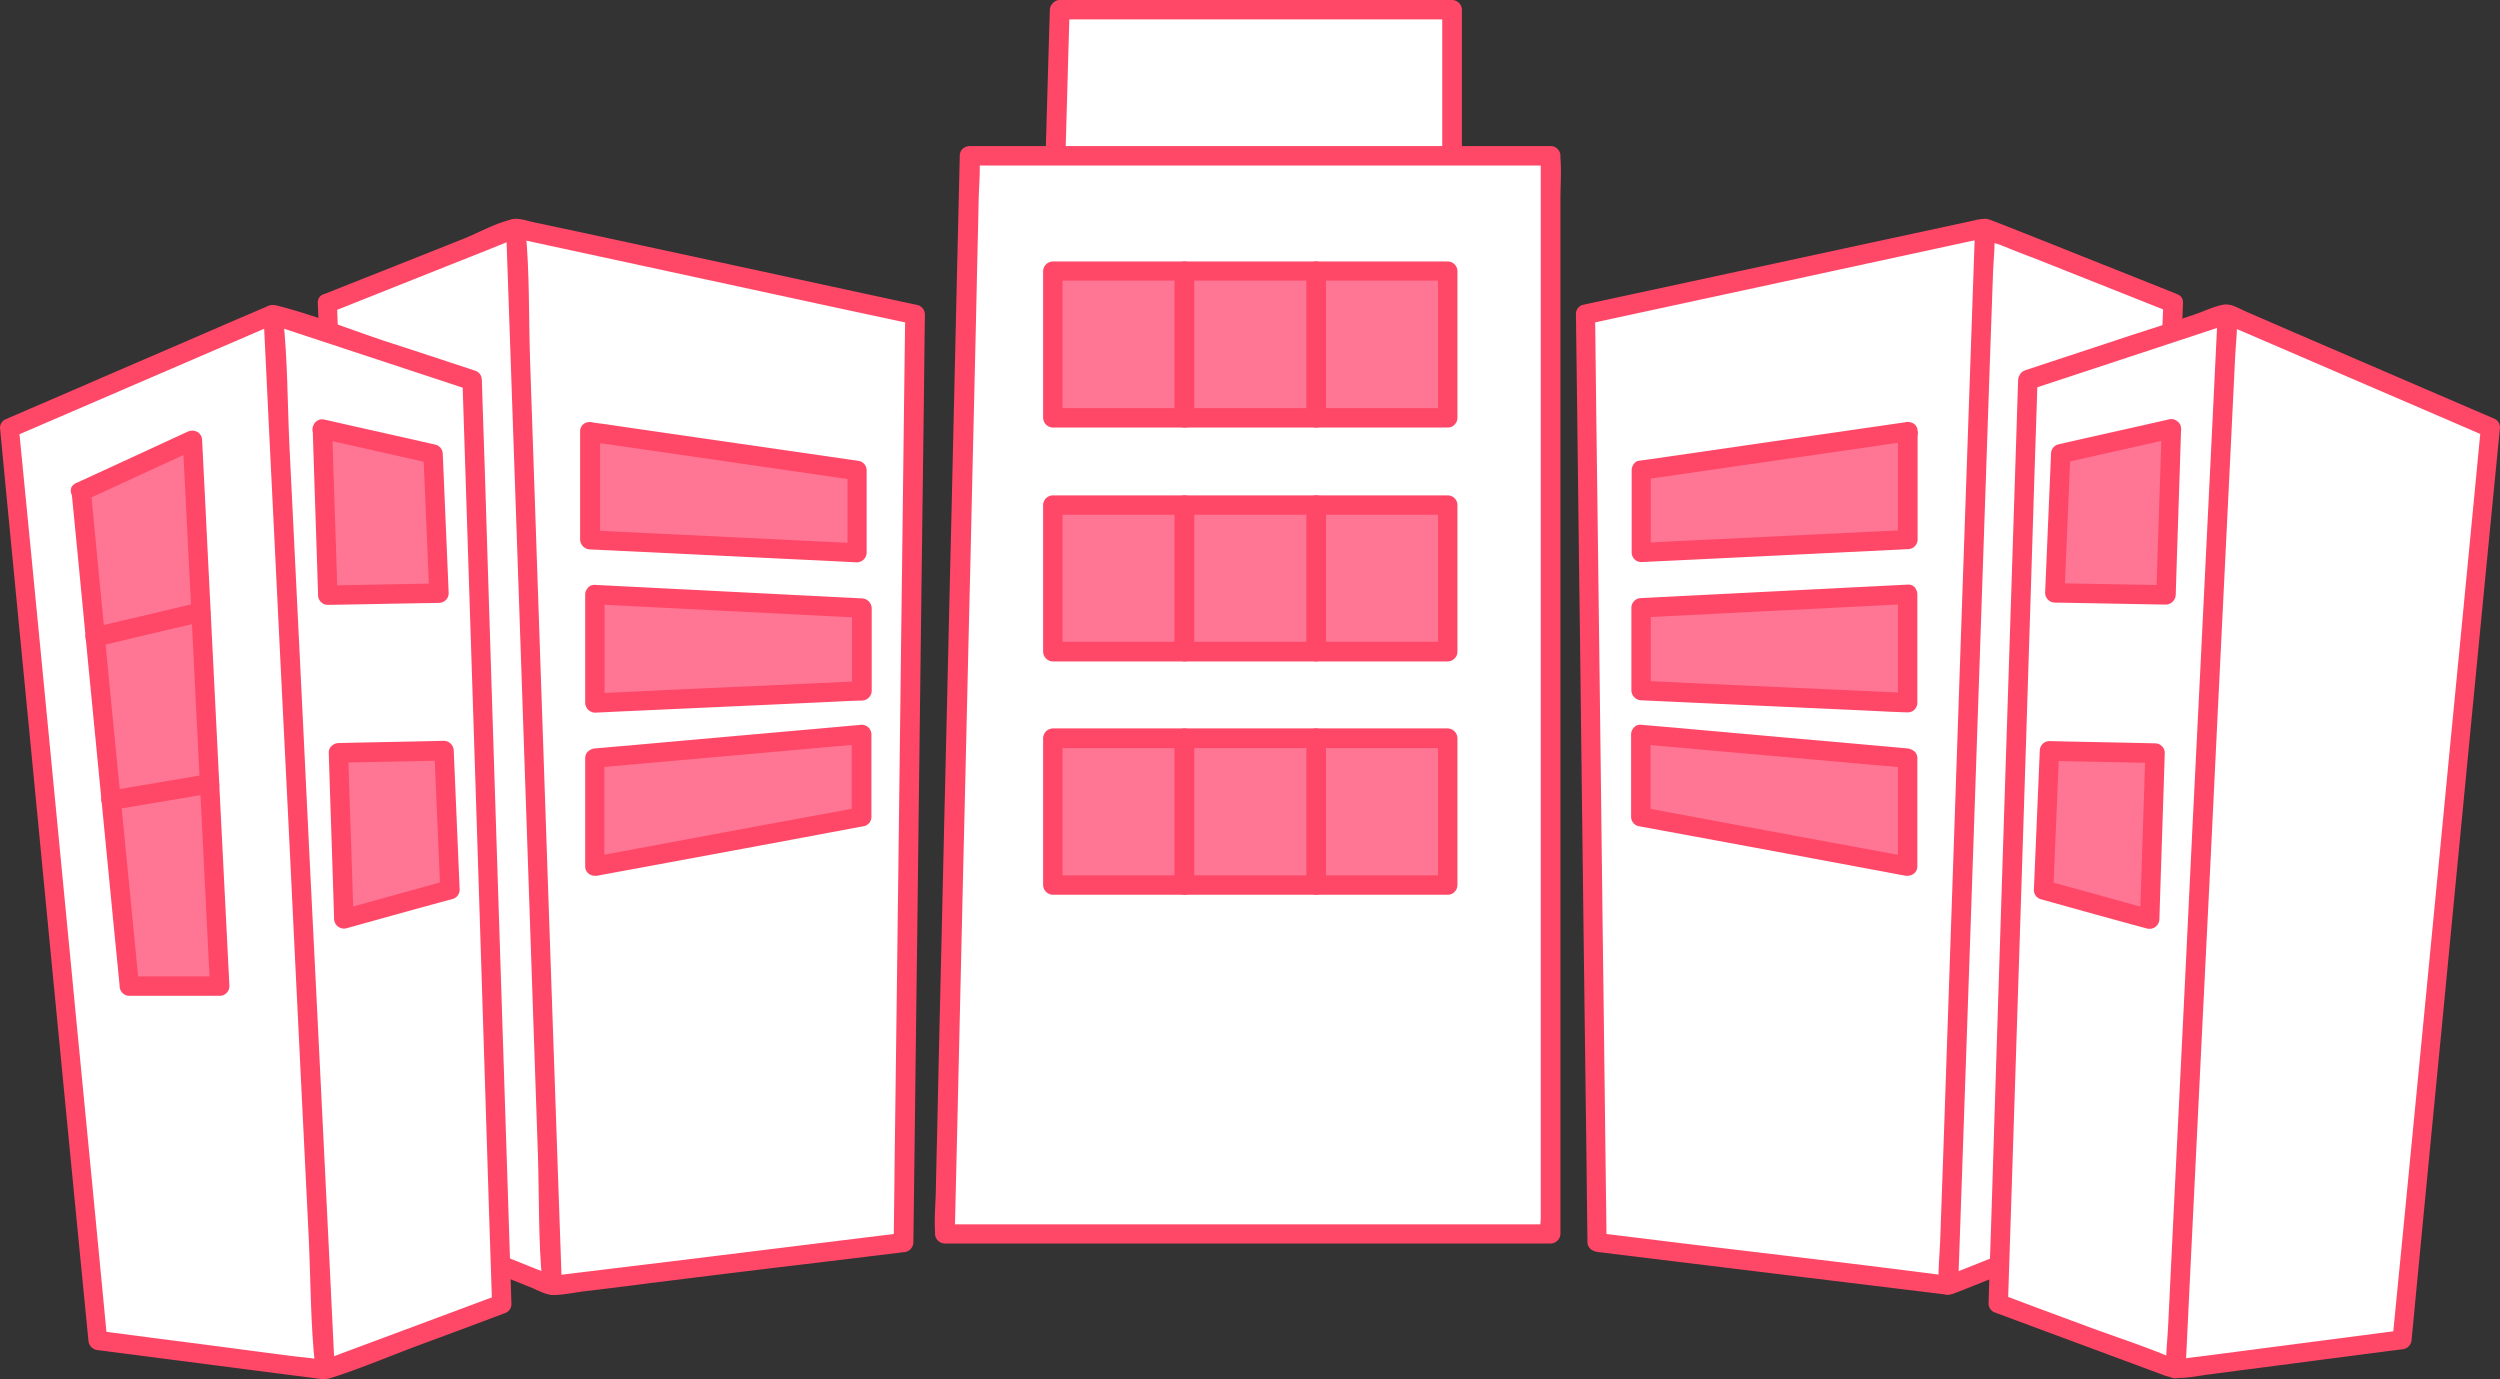 <svg xmlns="http://www.w3.org/2000/svg" viewBox="0 0 888.22 489.96"><rect x="0" y="0" width="888.22" height="489.96" fill="#333333" stroke="none"/><defs><style>.cls-1{fill:#fff;}.cls-2{fill:#ff4867;}.cls-3{fill:none;}.cls-4{fill:#ff7694;}</style></defs><title>アセット 1</title><g id="レイヤー_2" data-name="レイヤー 2"><g id="レイヤー_1-2" data-name="レイヤー 1"><polygon class="cls-1" points="376.51 3.5 370.51 205.4 515.81 205.4 515.81 3.5 376.51 3.5"/><path class="cls-2" d="M373,3.5c-.7,22.7-1.3,45.3-2,68q-1.65,54.45-3.2,109c-.2,8.3-.5,16.6-.7,24.9a3.48,3.48,0,0,0,3.5,3.5h145.3a3.54,3.54,0,0,0,3.5-3.5V3.5a3.54,3.54,0,0,0-3.5-3.5H376.61c-4.4,0-4.4,6.9,0,6.9h139.3c-1.1-1.2-2.3-2.3-3.5-3.4V205.4c1.2-1.1,2.3-2.3,3.5-3.4H370.61c1.1,1.1,2.3,2.3,3.5,3.4.7-22.7,1.3-45.3,2-68q1.65-54.45,3.2-109c.2-8.3.5-16.6.7-24.9C380.11-.9,373.21-.9,373,3.5Z"/><polygon class="cls-1" points="116.31 107.7 129.21 430 196.11 456.6 321.11 441.3 325.11 111.7 183.21 81.1 116.31 107.7"/><path class="cls-2" d="M112.91,107.7c1.5,36.4,2.9,72.7,4.4,109.1l6.9,173.7c.5,13.2,1.1,26.4,1.6,39.6a3.68,3.68,0,0,0,2.5,3.3c12.4,4.9,24.8,9.8,37.2,14.8,7.7,3.1,15.4,6.1,23.1,9.2,2.5,1,5.3,2.7,8,2.7,3.8,0,7.9-1,11.7-1.4,7.5-.9,15-1.8,22.4-2.8,18.6-2.3,37.1-4.6,55.7-6.8l34.6-4.2a3.61,3.61,0,0,0,3.5-3.5c.5-37.1.9-74.2,1.4-111.3q1.05-88.8,2.2-177.5c.2-13.6.3-27.3.5-40.9a3.54,3.54,0,0,0-2.5-3.3c-29.8-6.4-59.5-12.9-89.3-19.3-15.7-3.4-31.3-6.8-47-10.1-2.4-.5-5.3-1.6-7.7-1.1-5.7,1.2-11.7,4.6-17.1,6.8-16.5,6.6-33,13.1-49.6,19.7-4.1,1.6-2.3,8.3,1.8,6.7,14.1-5.6,28.1-11.2,42.2-16.8,7.3-2.9,14.7-5.8,22-8.8a9.17,9.17,0,0,0,2.3-.9c.7-.8-1.1,0-1.3-.1.6.5,2.5.5,3.2.7l102.7,22.2c11.9,2.6,23.8,5.1,35.8,7.7-.8-1.1-1.7-2.2-2.5-3.3-.5,37.1-.9,74.2-1.4,111.3q-1.05,88.8-2.2,177.5c-.2,13.6-.3,27.3-.5,40.9L321,438l-82.9,10.2-39.5,4.8a21.31,21.31,0,0,1-2.5.3c2,0-1.4-.8-2.2-1.1-6.8-2.7-13.5-5.4-20.3-8.1-14.5-5.8-29-11.5-43.5-17.3.8,1.1,1.7,2.2,2.5,3.3-1.5-36.4-2.9-72.7-4.4-109.1l-6.9-173.7c-.5-13.2-1.1-26.4-1.6-39.6C119.61,103.2,112.71,103.2,112.91,107.7Z"/><polygon class="cls-1" points="344.41 55.3 335.61 438.1 550.81 438.1 550.81 55.3 344.41 55.3"/><path class="cls-2" d="M341,55.3c-.3,12.6-.6,25.3-.9,37.9-.7,30.5-1.4,61.1-2.1,91.6-.9,36.8-1.7,73.6-2.6,110.4-.7,32-1.5,63.9-2.2,95.9-.2,10.5-.5,21-.7,31.5-.1,4.9-.6,10-.3,15v.7a3.54,3.54,0,0,0,3.5,3.5h215.2a3.54,3.54,0,0,0,3.5-3.5V71c0-4.9.4-10,0-15v-.7a3.46,3.46,0,0,0-3.5-3.4H344.61c-4.4,0-4.4,6.9,0,6.9h206.3c-1.1-1.1-2.3-2.3-3.5-3.4V432.5c0,1.5-.4,3.7,0,5.2v.7c1.2-1.1,2.3-2.3,3.5-3.4H335.71c1.1,1.1,2.3,2.3,3.5,3.4.3-12.6.6-25.3.9-37.9.7-30.5,1.4-61.1,2.1-91.6.9-36.8,1.7-73.6,2.6-110.4.7-32,1.5-63.9,2.2-95.9.2-10.5.5-21,.7-31.5.1-4.9.6-10,.3-15v-.7C348,50.8,341.11,50.8,341,55.3Z"/><line class="cls-3" x1="183.21" y1="81.1" x2="196.11" y2="456.6"/><path class="cls-2" d="M179.81,81.1c.4,12.4.9,24.9,1.3,37.3,1,29.9,2.1,59.7,3.1,89.6,1.2,36.1,2.5,72.3,3.7,108.4,1.1,31.3,2.1,62.6,3.2,93.8.5,15.2.1,30.7,1.6,45.8v.6c.2,4.4,7.1,4.4,6.9,0-.4-12.4-.9-24.9-1.3-37.3-1-29.9-2.1-59.7-3.1-89.6-1.2-36.1-2.5-72.3-3.7-108.4-1.1-31.3-2.1-62.6-3.2-93.8-.5-15.2-.1-30.7-1.6-45.8v-.6c-.2-4.5-7.1-4.5-6.9,0Z"/><polygon class="cls-1" points="772.11 107.7 759.21 430 692.31 456.6 567.31 441.3 563.31 111.7 705.21 81.1 772.11 107.7"/><path class="cls-2" d="M768.61,107.7c-1.5,36.4-2.9,72.7-4.4,109.1l-6.9,173.7c-.5,13.2-1.1,26.4-1.6,39.6.8-1.1,1.7-2.2,2.5-3.3-12.4,4.9-24.8,9.8-37.2,14.8-7.6,3-15.2,6.1-22.8,9.1-2,.8-4.1,1.6-6.1,2.4-1.5.7.9.3-.6.1-30-3.9-60-7.4-90-11l-34.2-4.2c1.1,1.2,2.3,2.3,3.5,3.5-.5-37.1-.9-74.2-1.4-111.3q-1.05-88.8-2.2-177.5c-.2-13.6-.3-27.3-.5-40.9-.8,1.1-1.7,2.2-2.5,3.3,29.4-6.4,58.9-12.7,88.3-19.1l47.1-10.2c1.7-.4,3.5-.6,5.2-1.1.2-.1.9-.1,1.1-.2-.1.1-1.9-.6-1.2.1,1,1.2,4.8,1.9,6.2,2.5,3.7,1.5,7.4,3,11.2,4.4q24.6,9.75,49.1,19.5c4.1,1.6,5.9-5,1.8-6.7-14.2-5.7-28.4-11.3-42.6-17-7.3-2.9-14.6-5.8-22-8.7a10.22,10.22,0,0,0-6.9-.3l-102.9,22.2-36.2,7.8a3.31,3.31,0,0,0-2.5,3.3c.5,37.1.9,74.2,1.4,111.3q1.05,88.8,2.2,177.5c.2,13.6.3,27.3.5,40.9,0,2,1.6,3.2,3.5,3.5l83.4,10.2,39.4,4.8c2.4.3,3.6-.1,5.9-1,6.7-2.7,13.4-5.3,20-8,14.7-5.8,29.3-11.7,44-17.5a3.51,3.51,0,0,0,2.5-3.3c1.5-36.4,2.9-72.7,4.4-109.1L774,147.2c.5-13.2,1.1-26.4,1.6-39.6C775.71,103.2,768.81,103.2,768.61,107.7Z"/><line class="cls-3" x1="705.21" y1="81.1" x2="692.31" y2="456.6"/><path class="cls-2" d="M701.71,81.1c-.4,12.4-.9,24.9-1.3,37.3-1,29.9-2.1,59.7-3.1,89.6-1.2,36.1-2.5,72.3-3.7,108.4-1.1,31.3-2.1,62.6-3.2,93.8-.4,10.3-.7,20.7-1.1,31-.2,4.9-.8,10-.5,14.9v.6c-.2,4.4,6.7,4.4,6.9,0,.4-12.4.9-24.9,1.3-37.3,1-29.9,2.1-59.7,3.1-89.6,1.2-36.1,2.5-72.3,3.7-108.4,1.1-31.3,2.1-62.6,3.2-93.8.4-10.3.7-20.7,1.1-31,.2-4.9.8-10,.5-14.9v-.6c.2-4.5-6.7-4.5-6.9,0Z"/><rect class="cls-4" x="374.11" y="96.3" width="46.7" height="52.1"/><path class="cls-2" d="M420.81,145h-46.7l3.4,3.4V96.3l-3.4,3.4h46.7c-1.2-1.1-2.3-2.3-3.5-3.4v52.1c0,4.4,6.9,4.4,6.9,0V96.3a3.44,3.44,0,0,0-3.4-3.4h-46.7a3.52,3.52,0,0,0-3.5,3.4v52.1a3.54,3.54,0,0,0,3.5,3.5h46.7C425.31,151.9,425.31,145,420.81,145Z"/><rect class="cls-4" x="420.81" y="96.3" width="46.7" height="52.1"/><path class="cls-2" d="M467.61,145h-46.7l3.4,3.4V96.3l-3.4,3.4h46.7l-3.4-3.4v52.1c0,4.4,6.9,4.4,6.9,0V96.3a3.46,3.46,0,0,0-3.5-3.4h-46.7a3.52,3.52,0,0,0-3.5,3.4v52.1a3.54,3.54,0,0,0,3.5,3.5h46.7C472,151.9,472,145,467.61,145Z"/><rect class="cls-4" x="467.61" y="96.3" width="46.7" height="52.1"/><path class="cls-2" d="M514.31,145h-46.7c1.2,1.1,2.3,2.3,3.5,3.4V96.3c-1.1,1.1-2.3,2.3-3.5,3.4h46.7l-3.4-3.4v52.1c0,4.4,6.9,4.4,6.9,0V96.3a3.46,3.46,0,0,0-3.5-3.4h-46.7a3.44,3.44,0,0,0-3.4,3.4v52.1a3.52,3.52,0,0,0,3.4,3.5h46.7C518.81,151.9,518.81,145,514.31,145Z"/><rect class="cls-4" x="374.11" y="179.3" width="46.7" height="52.1"/><path class="cls-2" d="M420.81,228h-46.7c1.1,1.2,2.3,2.3,3.4,3.5V179.4c-1.1,1.2-2.3,2.3-3.4,3.5h46.7c-1.2-1.1-2.3-2.3-3.5-3.5v52.1c0,4.4,6.9,4.4,6.9,0V179.4a3.44,3.44,0,0,0-3.4-3.4h-46.7a3.52,3.52,0,0,0-3.5,3.4v52.1a3.54,3.54,0,0,0,3.5,3.5h46.7C425.31,234.9,425.31,228,420.81,228Z"/><rect class="cls-4" x="420.81" y="179.3" width="46.7" height="52.1"/><path class="cls-2" d="M467.61,228h-46.7c1.1,1.2,2.3,2.3,3.4,3.5V179.4c-1.1,1.2-2.3,2.3-3.4,3.5h46.7c-1.1-1.1-2.3-2.3-3.4-3.5v52.1c0,4.4,6.9,4.4,6.9,0V179.4a3.46,3.46,0,0,0-3.5-3.4h-46.7a3.52,3.52,0,0,0-3.5,3.4v52.1a3.54,3.54,0,0,0,3.5,3.5h46.7C472,234.9,472,228,467.61,228Z"/><rect class="cls-4" x="467.61" y="179.3" width="46.7" height="52.1"/><path class="cls-2" d="M514.31,228h-46.7l3.5,3.5V179.4c-1.1,1.2-2.3,2.3-3.5,3.5h46.7c-1.1-1.1-2.3-2.3-3.4-3.5v52.1c0,4.4,6.9,4.4,6.9,0V179.4a3.46,3.46,0,0,0-3.5-3.4h-46.7a3.44,3.44,0,0,0-3.4,3.4v52.1a3.52,3.52,0,0,0,3.4,3.5h46.7C518.81,234.9,518.81,228,514.31,228Z"/><rect class="cls-4" x="374.11" y="262.4" width="46.7" height="52.1"/><path class="cls-2" d="M420.81,311h-46.7l3.4,3.4V262.3c-1.1,1.1-2.3,2.3-3.4,3.5h46.7l-3.5-3.5v52.1c0,4.4,6.9,4.4,6.9,0V262.3a3.52,3.52,0,0,0-3.4-3.5h-46.7a3.54,3.54,0,0,0-3.5,3.5v52.1a3.54,3.54,0,0,0,3.5,3.5h46.7C425.31,317.9,425.31,311,420.81,311Z"/><rect class="cls-4" x="420.81" y="262.4" width="46.7" height="52.1"/><path class="cls-2" d="M467.61,311h-46.7l3.4,3.4V262.3c-1.1,1.1-2.3,2.3-3.4,3.5h46.7c-1.1-1.2-2.3-2.3-3.4-3.5v52.1c0,4.4,6.9,4.4,6.9,0V262.3a3.54,3.54,0,0,0-3.5-3.5h-46.7a3.54,3.54,0,0,0-3.5,3.5v52.1a3.54,3.54,0,0,0,3.5,3.5h46.7C472,317.9,472,311,467.61,311Z"/><rect class="cls-4" x="467.61" y="262.4" width="46.7" height="52.1"/><path class="cls-2" d="M514.31,311h-46.7c1.2,1.1,2.3,2.3,3.5,3.4V262.3l-3.5,3.5h46.7c-1.1-1.2-2.3-2.3-3.4-3.5v52.1c0,4.4,6.9,4.4,6.9,0V262.3a3.54,3.54,0,0,0-3.5-3.5h-46.7a3.46,3.46,0,0,0-3.4,3.5v52.1a3.52,3.52,0,0,0,3.4,3.5h46.7C518.81,317.9,518.81,311,514.31,311Z"/><polygon class="cls-1" points="167.91 135.1 97.01 111.7 3.51 152 34.91 476 115.51 486.5 178.41 463.1 167.91 135.1"/><path class="cls-2" d="M168.81,131.7c-10.6-3.5-21.1-7-31.7-10.4-12.6-4.2-25.3-9.3-38.2-12.6-2.4-.6-4,.2-6.2,1.1-4.8,2.1-9.6,4.1-14.4,6.2-15.2,6.6-30.4,13.1-45.6,19.7-10.3,4.5-20.7,8.9-31,13.4a3.29,3.29,0,0,0-1.7,3Q5.26,207,10.61,261.8q8.4,87.3,16.9,174.6c1.3,13.3,2.6,26.5,3.9,39.8a3.68,3.68,0,0,0,3.5,3.5l64.9,8.4c4.4.6,8.8,1.1,13.1,1.7a10.17,10.17,0,0,0,4.6-.2c10.7-3.4,21.2-7.9,31.7-11.8,10-3.7,20-7.4,30-11.2a3.42,3.42,0,0,0,2.5-3.3c-1.2-37.2-2.4-74.3-3.6-111.5q-2.85-88.05-5.6-176.2c-.4-13.4-.9-26.9-1.3-40.3-.1-4.4-7-4.4-6.9,0,1.2,37.2,2.4,74.3,3.6,111.5q2.85,88.05,5.6,176.2c.4,13.4.9,26.9,1.3,40.3.8-1.1,1.7-2.2,2.5-3.3-19.9,7.4-39.7,14.8-59.6,22.2a18.15,18.15,0,0,1-3,1.1c-.1,0,1.1.2-.4-.1-3.6-.8-7.5-1-11.2-1.5-13.3-1.7-26.5-3.5-39.8-5.2-9.5-1.2-19-2.5-28.6-3.7l3.4,3.4q-5.25-54.9-10.6-109.7-8.4-87.3-16.9-174.6c-1.3-13.3-2.6-26.5-3.9-39.8-.6,1-1.1,2-1.7,3,27.2-11.7,54.5-23.5,81.7-35.2,3.9-1.7,7.9-3.4,11.8-5.1l-2.7.3c23.6,7.8,47.3,15.6,70.9,23.4C171.21,139.8,173,133.1,168.81,131.7Z"/><line class="cls-3" x1="97.01" y1="111.7" x2="115.51" y2="486.5"/><path class="cls-2" d="M93.61,111.7c.6,12.4,1.2,24.9,1.8,37.3q2.25,44.85,4.4,89.6c1.8,36,3.6,71.9,5.3,107.9,1.5,31.2,3.1,62.5,4.6,93.7.7,15.1.6,30.5,2.3,45.6v.6c.2,4.4,7.1,4.4,6.9,0-.6-12.4-1.2-24.9-1.8-37.3q-2.25-44.85-4.4-89.6c-1.8-36-3.6-71.9-5.3-107.9-1.5-31.2-3.1-62.5-4.6-93.7-.7-15.1-.6-30.5-2.3-45.6v-.6c-.3-4.4-7.2-4.5-6.9,0Z"/><polygon class="cls-1" points="720.51 135.1 791.41 111.7 884.91 152 853.51 476 772.91 486.5 710.01 463.1 720.51 135.1"/><path class="cls-2" d="M721.41,138.4c23.6-7.8,47.3-15.6,70.9-23.4l-2.7-.3c27.2,11.7,54.5,23.5,81.7,35.2,3.9,1.7,7.9,3.4,11.8,5.1-.6-1-1.1-2-1.7-3q-5.25,54.9-10.6,109.7-8.4,87.3-16.9,174.6c-1.3,13.3-2.6,26.5-3.9,39.8,1.1-1.2,2.3-2.3,3.4-3.5l-64.5,8.4c-4.4.6-8.8,1.1-13.2,1.7a27,27,0,0,1-2.8.4c1.2,0,.4.1-.6-.4-10.2-4.4-21-7.8-31.4-11.7-10-3.7-20-7.4-30-11.2.8,1.1,1.7,2.2,2.5,3.3,1.2-37.2,2.4-74.3,3.6-111.5q2.85-88.05,5.6-176.2c.4-13.4.9-26.9,1.3-40.3.1-4.4-6.8-4.4-6.9,0-1.2,37.2-2.4,74.3-3.6,111.5q-2.85,88.05-5.6,176.2c-.4,13.4-.9,26.9-1.3,40.3a3.42,3.42,0,0,0,2.5,3.3c19.9,7.4,39.9,14.8,59.8,22.2,5.2,1.9,10,.5,15.5-.2,13.5-1.8,27-3.5,40.5-5.3,9.5-1.2,19-2.5,28.6-3.7a3.58,3.58,0,0,0,3.4-3.4q5.25-54.9,10.6-109.7,8.4-87.3,16.9-174.6c1.3-13.3,2.6-26.5,3.9-39.8a3.4,3.4,0,0,0-1.7-3L814.81,118c-5.5-2.4-11.1-4.8-16.6-7.2-2.3-1-5.4-2.9-7.9-2.6-3.5.5-7.2,2.4-10.5,3.5-7.5,2.5-15,5-22.6,7.4-12.6,4.2-25.2,8.3-37.8,12.5C715.41,133.1,717.21,139.8,721.41,138.4Z"/><line class="cls-3" x1="791.41" y1="111.7" x2="772.91" y2="486.5"/><path class="cls-2" d="M787.91,111.7c-.6,12.4-1.2,24.9-1.8,37.3q-2.25,44.85-4.4,89.6c-1.8,36-3.6,71.9-5.3,107.9-1.5,31.2-3.1,62.5-4.6,93.7l-1.5,30.9c-.2,4.8-.9,9.8-.7,14.7v.6c-.2,4.4,6.7,4.4,6.9,0,.6-12.4,1.2-24.9,1.8-37.3q2.25-44.85,4.4-89.6c1.8-36,3.6-71.9,5.3-107.9,1.5-31.2,3.1-62.5,4.6-93.7l1.5-30.9c.2-4.8.9-9.8.7-14.7v-.6c.3-4.5-6.6-4.4-6.9,0Z"/><polygon class="cls-4" points="209.61 153.3 209.61 191.7 304.41 196.2 304.41 167 209.61 153.3"/><path class="cls-2" d="M206.11,153.3v38.4a3.61,3.61,0,0,0,3.5,3.5c27.7,1.3,55.4,2.7,83,4l11.8.6a3.52,3.52,0,0,0,3.5-3.4V167.1a3.45,3.45,0,0,0-2.5-3.3l-82.9-12c-4-.6-8-1.2-12-1.7-4.3-.6-6.2,6-1.8,6.7l82.9,12c4,.6,8,1.2,12,1.7-.8-1.1-1.7-2.2-2.5-3.3v29.3l3.5-3.5c-27.7-1.3-55.4-2.7-83-4l-11.8-.6,3.4,3.4V153.4C213,148.8,206.11,148.8,206.11,153.3Z"/><polygon class="cls-4" points="211.41 211.3 211.41 249.7 306.21 245.4 306.21 216.1 211.41 211.3"/><path class="cls-2" d="M207.91,211.3v38.4a3.61,3.61,0,0,0,3.5,3.5c27.7-1.3,55.4-2.5,83-3.8,3.9-.2,7.9-.4,11.8-.5a3.54,3.54,0,0,0,3.5-3.5V216.1a3.61,3.61,0,0,0-3.5-3.5l-83-4.2-11.8-.6c-4.4-.2-4.4,6.7,0,6.9l83,4.2,11.8.6c-1.2-1.1-2.3-2.3-3.5-3.4v29.3c1.2-1.1,2.3-2.3,3.5-3.4-27.7,1.3-55.4,2.5-83,3.8-3.9.2-7.9.4-11.8.5,1.1,1.2,2.3,2.3,3.4,3.5V211.4C214.81,206.9,207.91,206.9,207.91,211.3Z"/><polygon class="cls-4" points="211.41 269.4 211.41 307.8 306.21 290.3 306.21 261 211.41 269.4"/><path class="cls-2" d="M207.91,269.4v38.4c0,2.4,2.2,3.7,4.4,3.3,27.7-5.1,55.3-10.2,83-15.4,3.9-.7,7.9-1.5,11.8-2.2a3.42,3.42,0,0,0,2.5-3.3V260.9a3.46,3.46,0,0,0-3.5-3.4c-27.7,2.5-55.4,4.9-83,7.4-3.9.3-7.9.7-11.8,1-4.4.4-4.4,7.3,0,6.9,27.7-2.5,55.4-4.9,83-7.4,3.9-.3,7.9-.7,11.8-1-1.2-1.1-2.3-2.3-3.5-3.5v29.3c.8-1.1,1.7-2.2,2.5-3.3-27.7,5.1-55.3,10.2-83,15.4-3.9.7-7.9,1.5-11.8,2.2,1.5,1.1,2.9,2.2,4.4,3.3V269.4C214.81,265,207.91,265,207.91,269.4Z"/><polygon class="cls-4" points="677.81 153.3 677.81 191.7 583.01 196.2 583.01 167 677.81 153.3"/><path class="cls-2" d="M674.31,153.3v38.4c1.1-1.1,2.3-2.3,3.5-3.4-27.7,1.3-55.4,2.7-83,4l-11.8.6c1.2,1.1,2.3,2.3,3.5,3.5V167.1c-.8,1.1-1.7,2.2-2.5,3.3l82.9-12c4-.6,8-1.2,12-1.7,4.4-.6,2.5-7.3-1.8-6.7l-82.9,12c-4,.6-8,1.2-12,1.7-1.5.2-2.5,2-2.5,3.3v29.3a3.44,3.44,0,0,0,3.4,3.4c27.7-1.3,55.4-2.7,83-4l11.8-.6a3.46,3.46,0,0,0,3.4-3.5V153.2C681.21,148.8,674.31,148.8,674.31,153.3Z"/><polygon class="cls-4" points="677.81 211.3 677.81 249.7 583.01 245.4 583.01 216.1 677.81 211.3"/><path class="cls-2" d="M674.31,211.3v38.4l3.5-3.5c-27.7-1.3-55.4-2.5-83-3.8-3.9-.2-7.9-.4-11.8-.5,1.2,1.1,2.3,2.3,3.5,3.4V216c-1.1,1.1-2.3,2.3-3.5,3.4l83-4.2,11.8-.6c4.4-.2,4.4-7.1,0-6.9l-83,4.2-11.8.6a3.46,3.46,0,0,0-3.4,3.5v29.3a3.6,3.6,0,0,0,3.4,3.5c27.7,1.3,55.4,2.5,83,3.8,3.9.2,7.9.4,11.8.5a3.4,3.4,0,0,0,3.4-3.5V211.2C681.21,206.9,674.31,206.9,674.31,211.3Z"/><polygon class="cls-4" points="677.81 269.4 677.81 307.8 583.01 290.3 583.01 261 677.81 269.4"/><path class="cls-2" d="M674.31,269.4v38.4c1.5-1.1,2.9-2.2,4.4-3.3-27.7-5.1-55.3-10.2-83-15.4-3.9-.7-7.9-1.5-11.8-2.2.8,1.1,1.7,2.2,2.5,3.3V260.9c-1.1,1.2-2.3,2.3-3.5,3.5,27.7,2.5,55.4,4.9,83,7.4,3.9.3,7.9.7,11.8,1,4.4.4,4.4-6.5,0-6.9-27.7-2.5-55.4-4.9-83-7.4-3.9-.3-7.9-.7-11.8-1-1.9-.2-3.4,1.7-3.4,3.4v29.3a3.45,3.45,0,0,0,2.5,3.3c27.7,5.1,55.3,10.2,83,15.4,3.9.7,7.9,1.5,11.8,2.2,2.2.4,4.4-.9,4.4-3.3V269.4C681.21,265,674.31,265,674.31,269.4Z"/><polygon class="cls-4" points="28.71 174.7 68.31 156.5 78.11 350.5 45.81 350.5 33.71 226.4 28.71 174.7"/><path class="cls-2" d="M30.41,177.7c13.2-6.1,26.4-12.2,39.7-18.3-1.7-1-3.5-2-5.2-3q1.65,32.85,3.3,65.6c1.7,34.8,3.5,69.7,5.2,104.5.4,8,.8,15.9,1.2,23.9l3.5-3.5H45.91c1.2,1.1,2.3,2.3,3.5,3.5q-3.45-35.7-7-71.4c-2-20.3-4-40.5-5.9-60.8-1.4-14.5-2.8-29-4.2-43.6-.4-4.4-7.3-4.4-6.9,0q2.85,28.95,5.6,57.9c2.9,29.8,5.8,59.5,8.7,89.3.9,9.5,1.9,19.1,2.8,28.6a3.44,3.44,0,0,0,3.4,3.4h32.2a3.44,3.44,0,0,0,3.4-3.4q-1.65-32.85-3.3-65.6c-1.7-34.8-3.5-69.7-5.2-104.5-.4-8-.8-15.9-1.2-23.9-.1-2.8-2.8-4.1-5.2-3-13.2,6.1-26.4,12.2-39.7,18.3C22.91,173.6,26.41,179.6,30.41,177.7Z"/><line class="cls-3" x1="33.71" y1="226.4" x2="71.41" y2="217.4"/><path class="cls-2" d="M34.61,229.7c12.6-3,25.1-6,37.7-8.9,4.3-1,2.5-7.7-1.8-6.7-12.6,3-25.1,6-37.7,8.9-4.3,1.1-2.5,7.7,1.8,6.7Z"/><line class="cls-3" x1="39.41" y1="284.4" x2="74.41" y2="278.5"/><path class="cls-2" d="M40.31,287.7c11.7-2,23.4-3.9,35.1-5.9,4.4-.7,2.5-7.4-1.8-6.7-11.7,2-23.4,3.9-35.1,5.9-4.4.8-2.6,7.5,1.8,6.7Z"/><polygon class="cls-4" points="114.41 152.3 153.81 161.3 155.91 210.6 116.31 211.3 114.41 152.3"/><path class="cls-2" d="M113.51,155.7c13.1,3,26.3,5.9,39.4,8.9-.8-1.1-1.7-2.2-2.5-3.3.7,16.5,1.4,32.9,2.1,49.4,1.1-1.1,2.3-2.3,3.5-3.4-13.2.2-26.4.5-39.5.7,1.1,1.1,2.3,2.3,3.4,3.5-.6-19.7-1.3-39.3-1.9-59-.1-4.4-7-4.4-6.9,0,.6,19.7,1.3,39.3,1.9,59a3.46,3.46,0,0,0,3.5,3.4c13.2-.2,26.4-.5,39.5-.7a3.46,3.46,0,0,0,3.4-3.5c-.7-16.5-1.4-32.9-2.1-49.4a3.45,3.45,0,0,0-2.5-3.3c-13.1-3-26.3-5.9-39.4-8.9C111,148,109.11,154.7,113.51,155.7Z"/><polygon class="cls-4" points="120.21 267.5 157.81 266.7 159.91 316.1 122.21 326.5 120.21 267.5"/><path class="cls-2" d="M120.21,271c12.5-.3,25.1-.5,37.6-.8-1.1-1.2-2.3-2.3-3.5-3.5.7,16.5,1.4,32.9,2.1,49.4.8-1.1,1.7-2.2,2.5-3.3-12.6,3.5-25.1,7-37.7,10.4,1.5,1.1,2.9,2.2,4.4,3.3-.6-19.7-1.3-39.3-1.9-59-.1-4.4-7-4.4-6.9,0,.6,19.7,1.3,39.3,1.9,59a3.5,3.5,0,0,0,4.4,3.3c12.6-3.5,25.1-7,37.7-10.4a3.42,3.42,0,0,0,2.5-3.3c-.7-16.5-1.4-32.9-2.1-49.4a3.6,3.6,0,0,0-3.4-3.5c-12.5.3-25.1.5-37.6.8C115.81,264.2,115.81,271.1,120.21,271Z"/><polygon class="cls-4" points="771.51 152.3 732.11 161.3 730.01 210.6 769.61 211.3 771.51 152.3"/><path class="cls-2" d="M770.61,149c-13.1,3-26.3,5.9-39.4,8.9a3.42,3.42,0,0,0-2.5,3.3c-.7,16.5-1.4,32.9-2.1,49.4a3.52,3.52,0,0,0,3.4,3.5c13.2.2,26.4.5,39.5.7a3.6,3.6,0,0,0,3.5-3.4c.6-19.7,1.3-39.3,1.9-59,.1-4.4-6.8-4.4-6.9,0-.6,19.7-1.3,39.3-1.9,59,1.1-1.2,2.3-2.3,3.4-3.5-13.2-.2-26.4-.5-39.5-.7,1.2,1.1,2.3,2.3,3.5,3.4.7-16.5,1.4-32.9,2.1-49.4-.8,1.1-1.7,2.2-2.5,3.3,13.1-3,26.3-5.9,39.4-8.9C776.81,154.7,774.91,148,770.61,149Z"/><polygon class="cls-4" points="765.71 267.5 728.11 266.7 726.01 316.1 763.71 326.5 765.71 267.5"/><path class="cls-2" d="M765.71,264.1c-12.5-.3-25.1-.5-37.6-.8a3.46,3.46,0,0,0-3.4,3.5c-.7,16.5-1.4,32.9-2.1,49.4a3.42,3.42,0,0,0,2.5,3.3c12.6,3.5,25.1,7,37.7,10.4a3.54,3.54,0,0,0,4.4-3.3c.6-19.7,1.3-39.3,1.9-59,.1-4.4-6.8-4.4-6.9,0-.6,19.7-1.3,39.3-1.9,59,1.5-1.1,2.9-2.2,4.4-3.3-12.6-3.5-25.1-7-37.7-10.4.8,1.1,1.7,2.2,2.5,3.3.7-16.5,1.4-32.9,2.1-49.4l-3.5,3.5c12.5.3,25.1.5,37.6.8C770.11,271.1,770.11,264.2,765.71,264.1Z"/></g></g></svg>